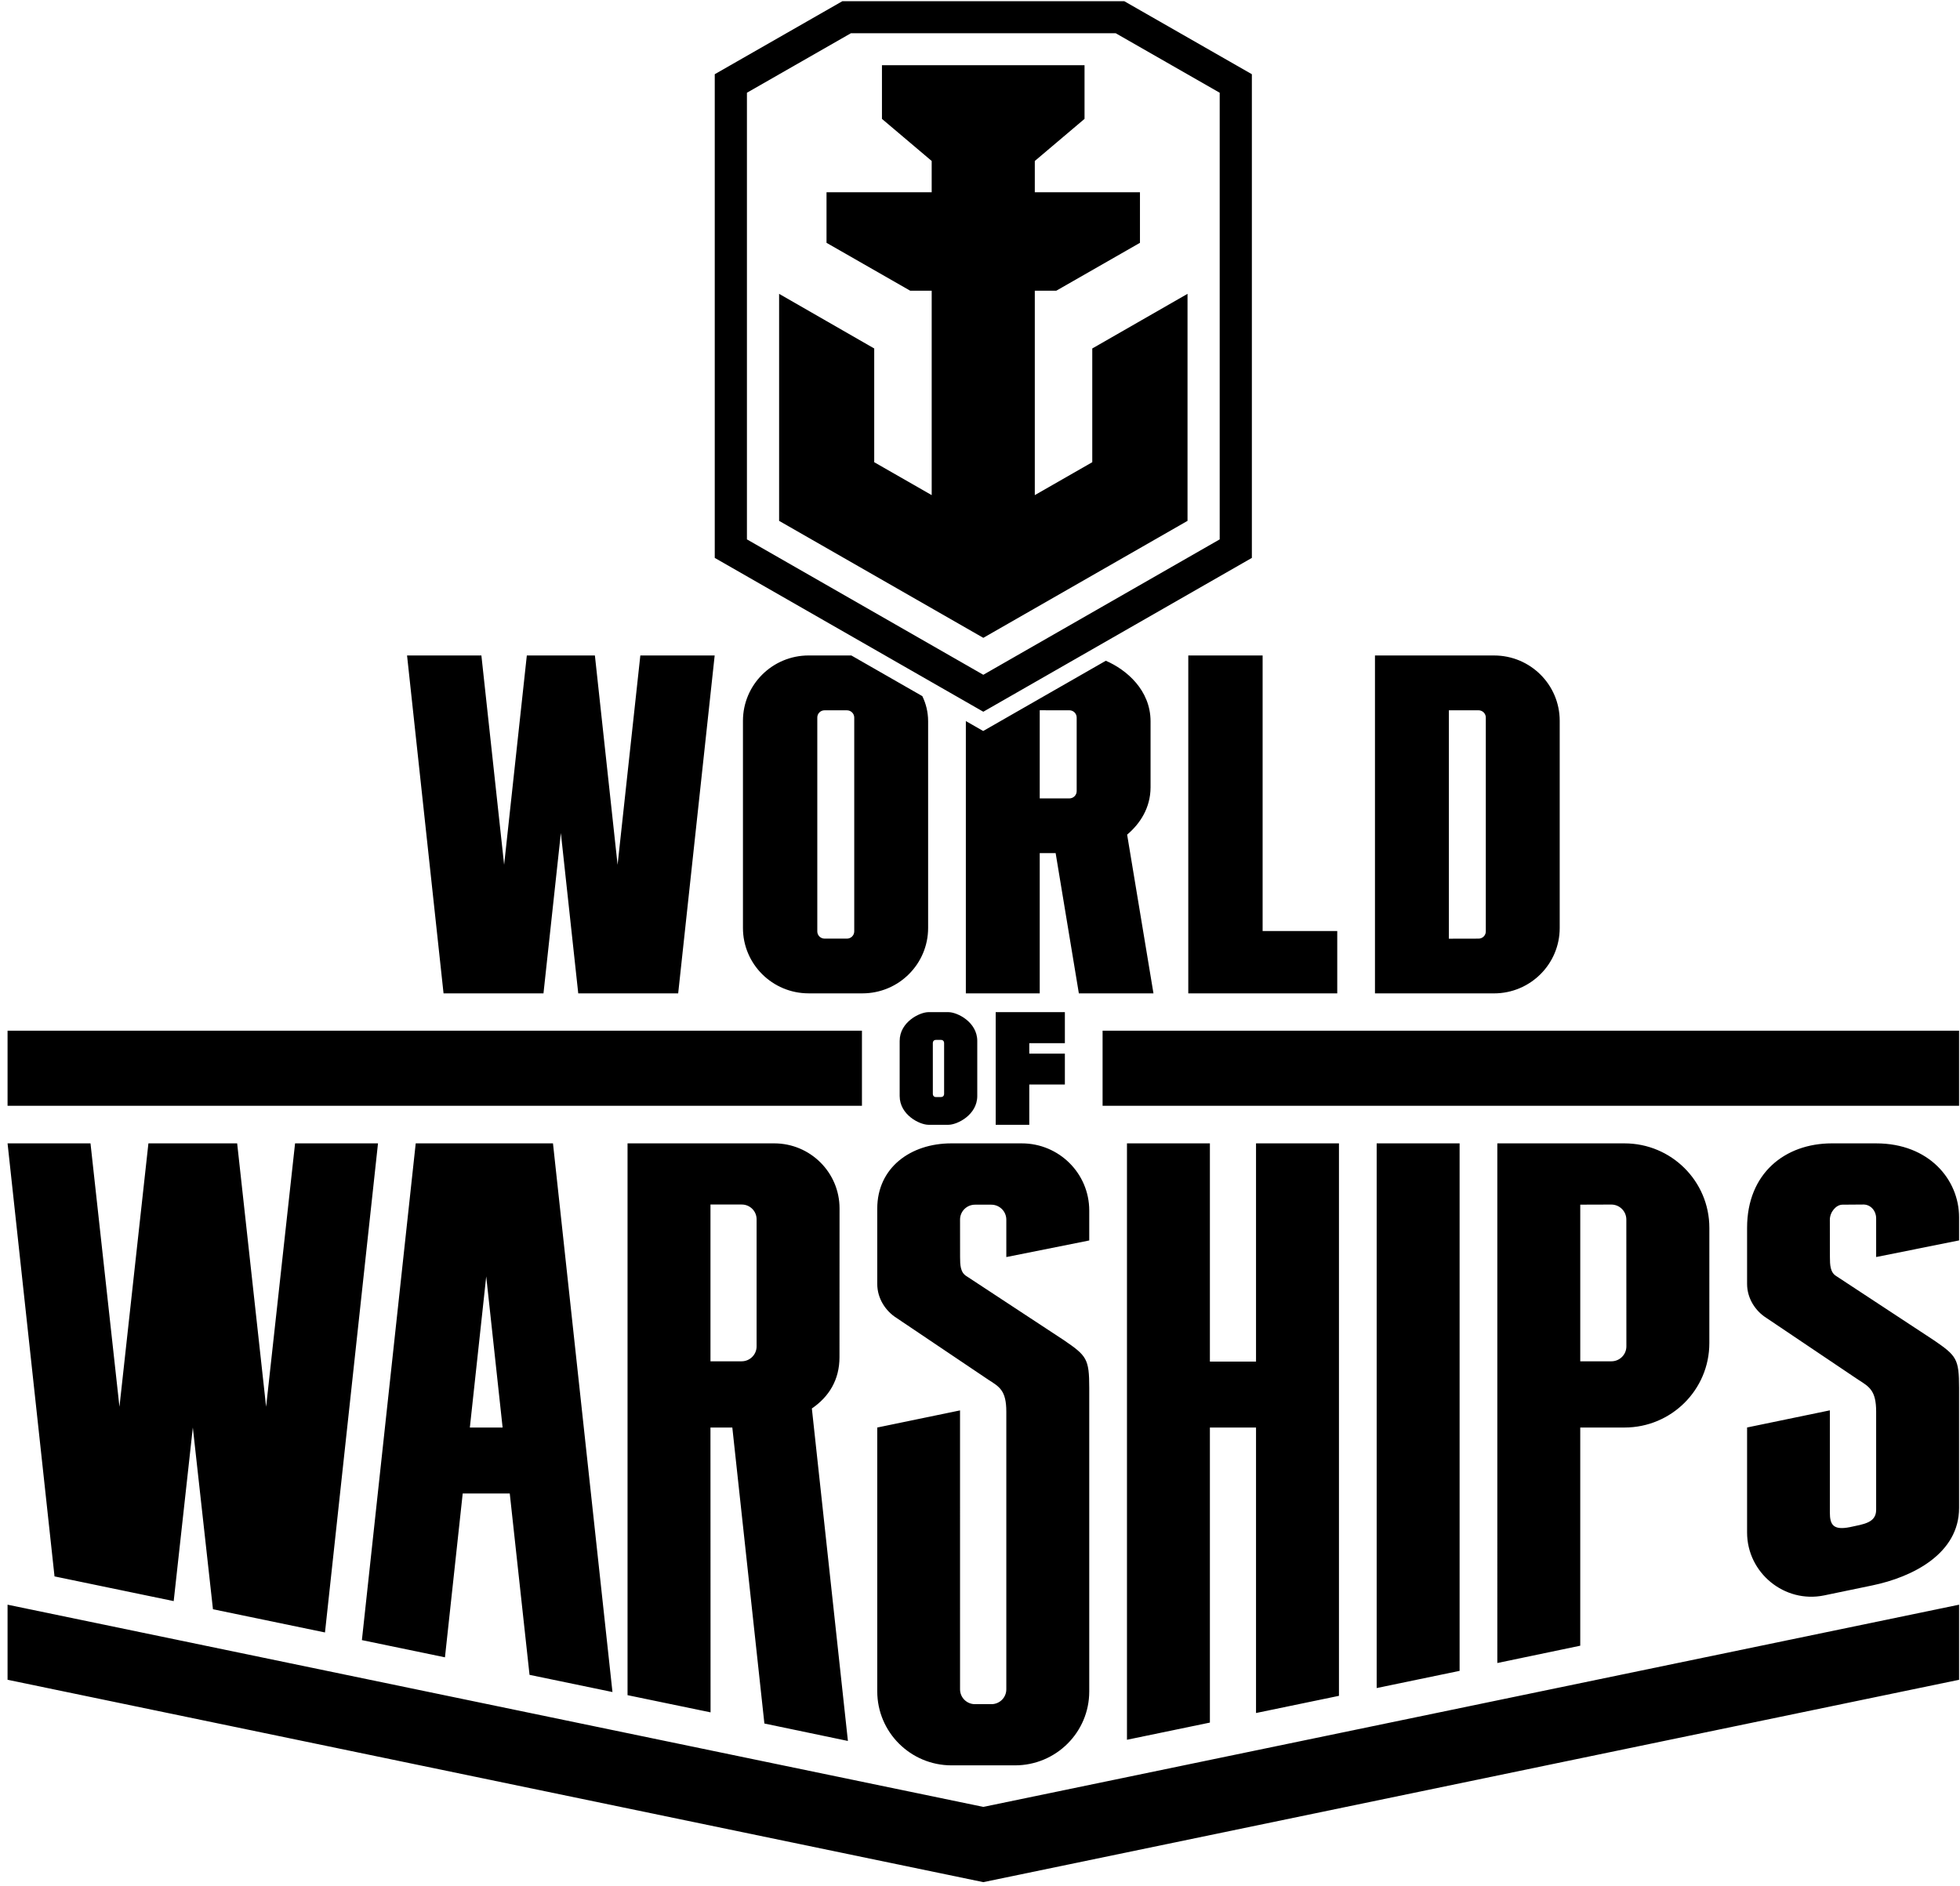<svg width="240" height="231" viewBox="0 0 240 231" fill="black" xmlns="http://www.w3.org/2000/svg">
<path d="M117.557 149.362L117.561 153.954C117.565 154.909 117.588 155.836 118.348 156.29L130.288 164.141C133.055 166.037 133.377 166.402 133.377 169.982C133.377 178.286 133.377 196.226 133.377 207.151C133.377 212.151 129.306 216.201 124.284 216.201H116.522C111.495 216.201 107.419 212.14 107.419 207.135C107.419 203.305 107.419 174.827 107.419 174.827L117.555 172.73C117.555 182.229 117.565 200.988 117.557 206.888C117.556 207.893 118.374 208.707 119.384 208.707H121.397C122.405 208.707 123.222 207.897 123.222 206.893C123.222 201.023 123.222 182.387 123.222 172.884C123.222 170.287 122.376 169.835 121.028 168.976L109.741 161.381C108.494 160.586 107.419 159.076 107.419 157.239L107.419 148.013C107.419 143.024 111.481 140.026 116.492 140.026C122.338 140.026 117.681 140.027 125.116 140.027C129.678 140.027 133.377 143.706 133.377 148.248V151.917L123.223 153.95L123.222 149.368C123.222 148.356 122.398 147.536 121.382 147.536H119.389C118.376 147.536 117.556 148.354 117.557 149.362ZM113.648 88.328L113.648 113.642C113.648 118.069 110.043 121.657 105.597 121.656L99.014 121.655C94.573 121.653 90.974 118.068 90.974 113.648V88.284C90.974 83.859 94.579 80.272 99.023 80.274L104.248 80.276L112.938 85.255C113.378 86.16 113.645 87.185 113.648 88.328ZM104.601 87.881C104.601 87.389 104.2 86.991 103.706 86.991L100.963 86.989C100.474 86.989 100.077 87.383 100.077 87.871C100.077 91.918 100.077 109.852 100.077 114.064C100.077 114.556 100.478 114.952 100.972 114.952H103.704C104.199 114.952 104.601 114.555 104.601 114.062C104.601 109.849 104.601 91.94 104.601 87.881ZM229.732 140.027L224.303 140.026C218.571 140.034 213.929 143.693 213.929 150.369V157.234C213.929 159.071 215.004 160.581 216.25 161.376L227.538 168.971C228.886 169.831 229.732 170.282 229.732 172.879C229.732 176.958 229.732 180.825 229.732 184.903C229.732 186.499 228.216 186.659 226.527 187.024C224.495 187.429 224.064 186.756 224.064 185.224C224.064 180.982 224.064 172.723 224.064 172.723L213.929 174.822V187.681C213.929 192.629 218.512 196.385 223.357 195.389C225.329 194.984 227.301 194.58 229.273 194.161C234.23 193.133 239.887 190.264 239.887 184.677C239.887 179.707 239.887 174.947 239.887 169.977C239.887 166.398 239.565 166.033 236.798 164.136L224.857 156.285C224.098 155.832 224.075 154.905 224.071 153.95L224.062 149.397C224.059 148.422 224.843 147.535 225.605 147.535L228.197 147.516C229.07 147.528 229.732 148.285 229.732 149.219L229.733 153.946L239.887 151.912V149.074C239.887 144.487 236.223 140.027 229.732 140.027ZM21.269 196.085L23.612 174.827L26.076 197.082L39.794 199.925L46.286 140.027H36.131L32.585 172.288L29.04 140.027H18.173L14.627 172.288L11.081 140.027H0.926L6.676 193.06L21.269 196.085ZM113.687 123.957H116.141C117.214 123.957 119.665 125.167 119.665 127.481V134.226C119.665 136.54 117.213 137.751 116.141 137.751H113.687C112.616 137.751 110.163 136.542 110.163 134.226V127.481C110.163 125.164 112.615 123.957 113.687 123.957ZM114.224 127.756L114.225 133.952C114.225 134.21 114.384 134.356 114.611 134.356L115.215 134.355C115.445 134.355 115.605 134.212 115.605 133.952V127.756C115.605 127.494 115.442 127.352 115.215 127.352H114.613C114.386 127.352 114.224 127.496 114.224 127.756ZM168.364 121.658V80.276C168.364 80.276 176.446 80.278 182.948 80.276C187.386 80.275 190.984 83.854 190.984 88.273V113.649C190.984 118.072 187.382 121.658 182.939 121.658H168.364ZM177.413 114.961V114.961L181.048 114.953C181.539 114.952 181.936 114.559 181.936 114.071C181.936 109.787 181.936 91.207 181.936 87.877C181.936 87.384 181.535 86.988 181.039 86.988H177.413V114.961V114.961ZM135.01 126.229V135.425H239.887V126.229H135.01V126.229ZM145.504 80.276V121.658H163.745V114.023H154.606V80.276H145.504V80.276ZM193.5 201.547L183.347 203.667L183.346 140.027H198.918C204.657 140.027 209.309 144.659 209.309 150.372L209.307 164.493C209.306 170.2 204.658 174.827 198.925 174.827H193.5V201.547ZM193.501 166.718H197.312C198.327 166.718 199.149 165.899 199.149 164.889L199.143 149.353C199.142 148.339 198.315 147.517 197.297 147.52L193.501 147.532V166.718ZM89.672 174.827H86.995L87.007 209.71L76.842 207.604V140.023L94.799 140.026C99.219 140.027 102.801 143.591 102.801 147.992C102.801 150.109 102.794 166.221 102.794 166.221C102.793 168.991 101.499 171.071 99.411 172.493L103.826 213.212L93.599 211.077L89.672 174.827ZM86.997 166.718H90.808C91.823 166.718 92.645 165.899 92.645 164.889V149.324C92.645 148.325 91.833 147.516 90.83 147.516H86.997V166.718H86.997ZM130.392 127.756V123.957H121.923V137.751H126.035V132.819H130.392V129.034H126.035V127.756H130.392V127.756ZM0.926 196.524V205.72L120.407 230.503L239.887 205.72V196.524L120.407 221.288L0.926 196.524ZM50.904 140.027H67.712L74.996 207.221L64.841 205.116L62.42 182.907H56.658L54.485 202.97L44.314 200.862L50.904 140.027ZM57.533 174.827H61.544L59.538 156.32L57.533 174.827ZM137.996 140.027V213.067L148.15 210.963V174.83H153.799V209.791L163.954 207.687V140.027H153.799V166.751H148.15V140.027H137.996ZM66.548 121.658L68.677 102.019L70.806 121.658H83.042L87.511 80.276H78.408L75.623 105.911L72.844 80.276H64.509L61.73 105.911L58.946 80.276H49.843L54.312 121.658H66.548ZM168.572 140.027V206.733L178.727 204.628V140.027H168.572V140.027ZM105.545 126.229H0.926V135.425H105.545V126.229ZM141.241 121.658H132.105L129.262 104.479H127.314V121.658H118.267V88.308L120.391 89.525L135.408 80.921C137.954 82.023 140.874 84.525 140.885 88.328C140.885 89.921 140.885 96.427 140.885 96.427C140.878 98.931 139.609 100.87 138.016 102.218L141.241 121.658ZM131.838 87.877C131.838 87.384 131.436 86.988 130.941 86.988L127.314 86.985V97.78H130.941C131.436 97.782 131.838 97.38 131.838 96.888C131.838 96.888 131.838 89.252 131.838 87.877ZM145.411 63.789V35.986L133.747 42.678V56.606L126.71 60.637V35.601H129.345L139.587 29.738L139.587 23.545H126.71L126.711 19.714L132.8 14.559V7.99H107.994V14.559L114.084 19.714V23.545H101.207V29.738L111.45 35.601H114.085V60.637L107.047 56.606V42.678L95.401 35.986V63.789L120.406 78.115L145.411 63.789ZM120.405 87.165L87.521 68.325V9.089L103.143 0.148H137.668L153.29 9.089V68.325L120.405 87.165ZM91.461 66.057L120.405 82.64L149.35 66.057V11.358L136.617 4.07H104.194L91.461 11.358V66.057H91.461Z"/>
</svg>
